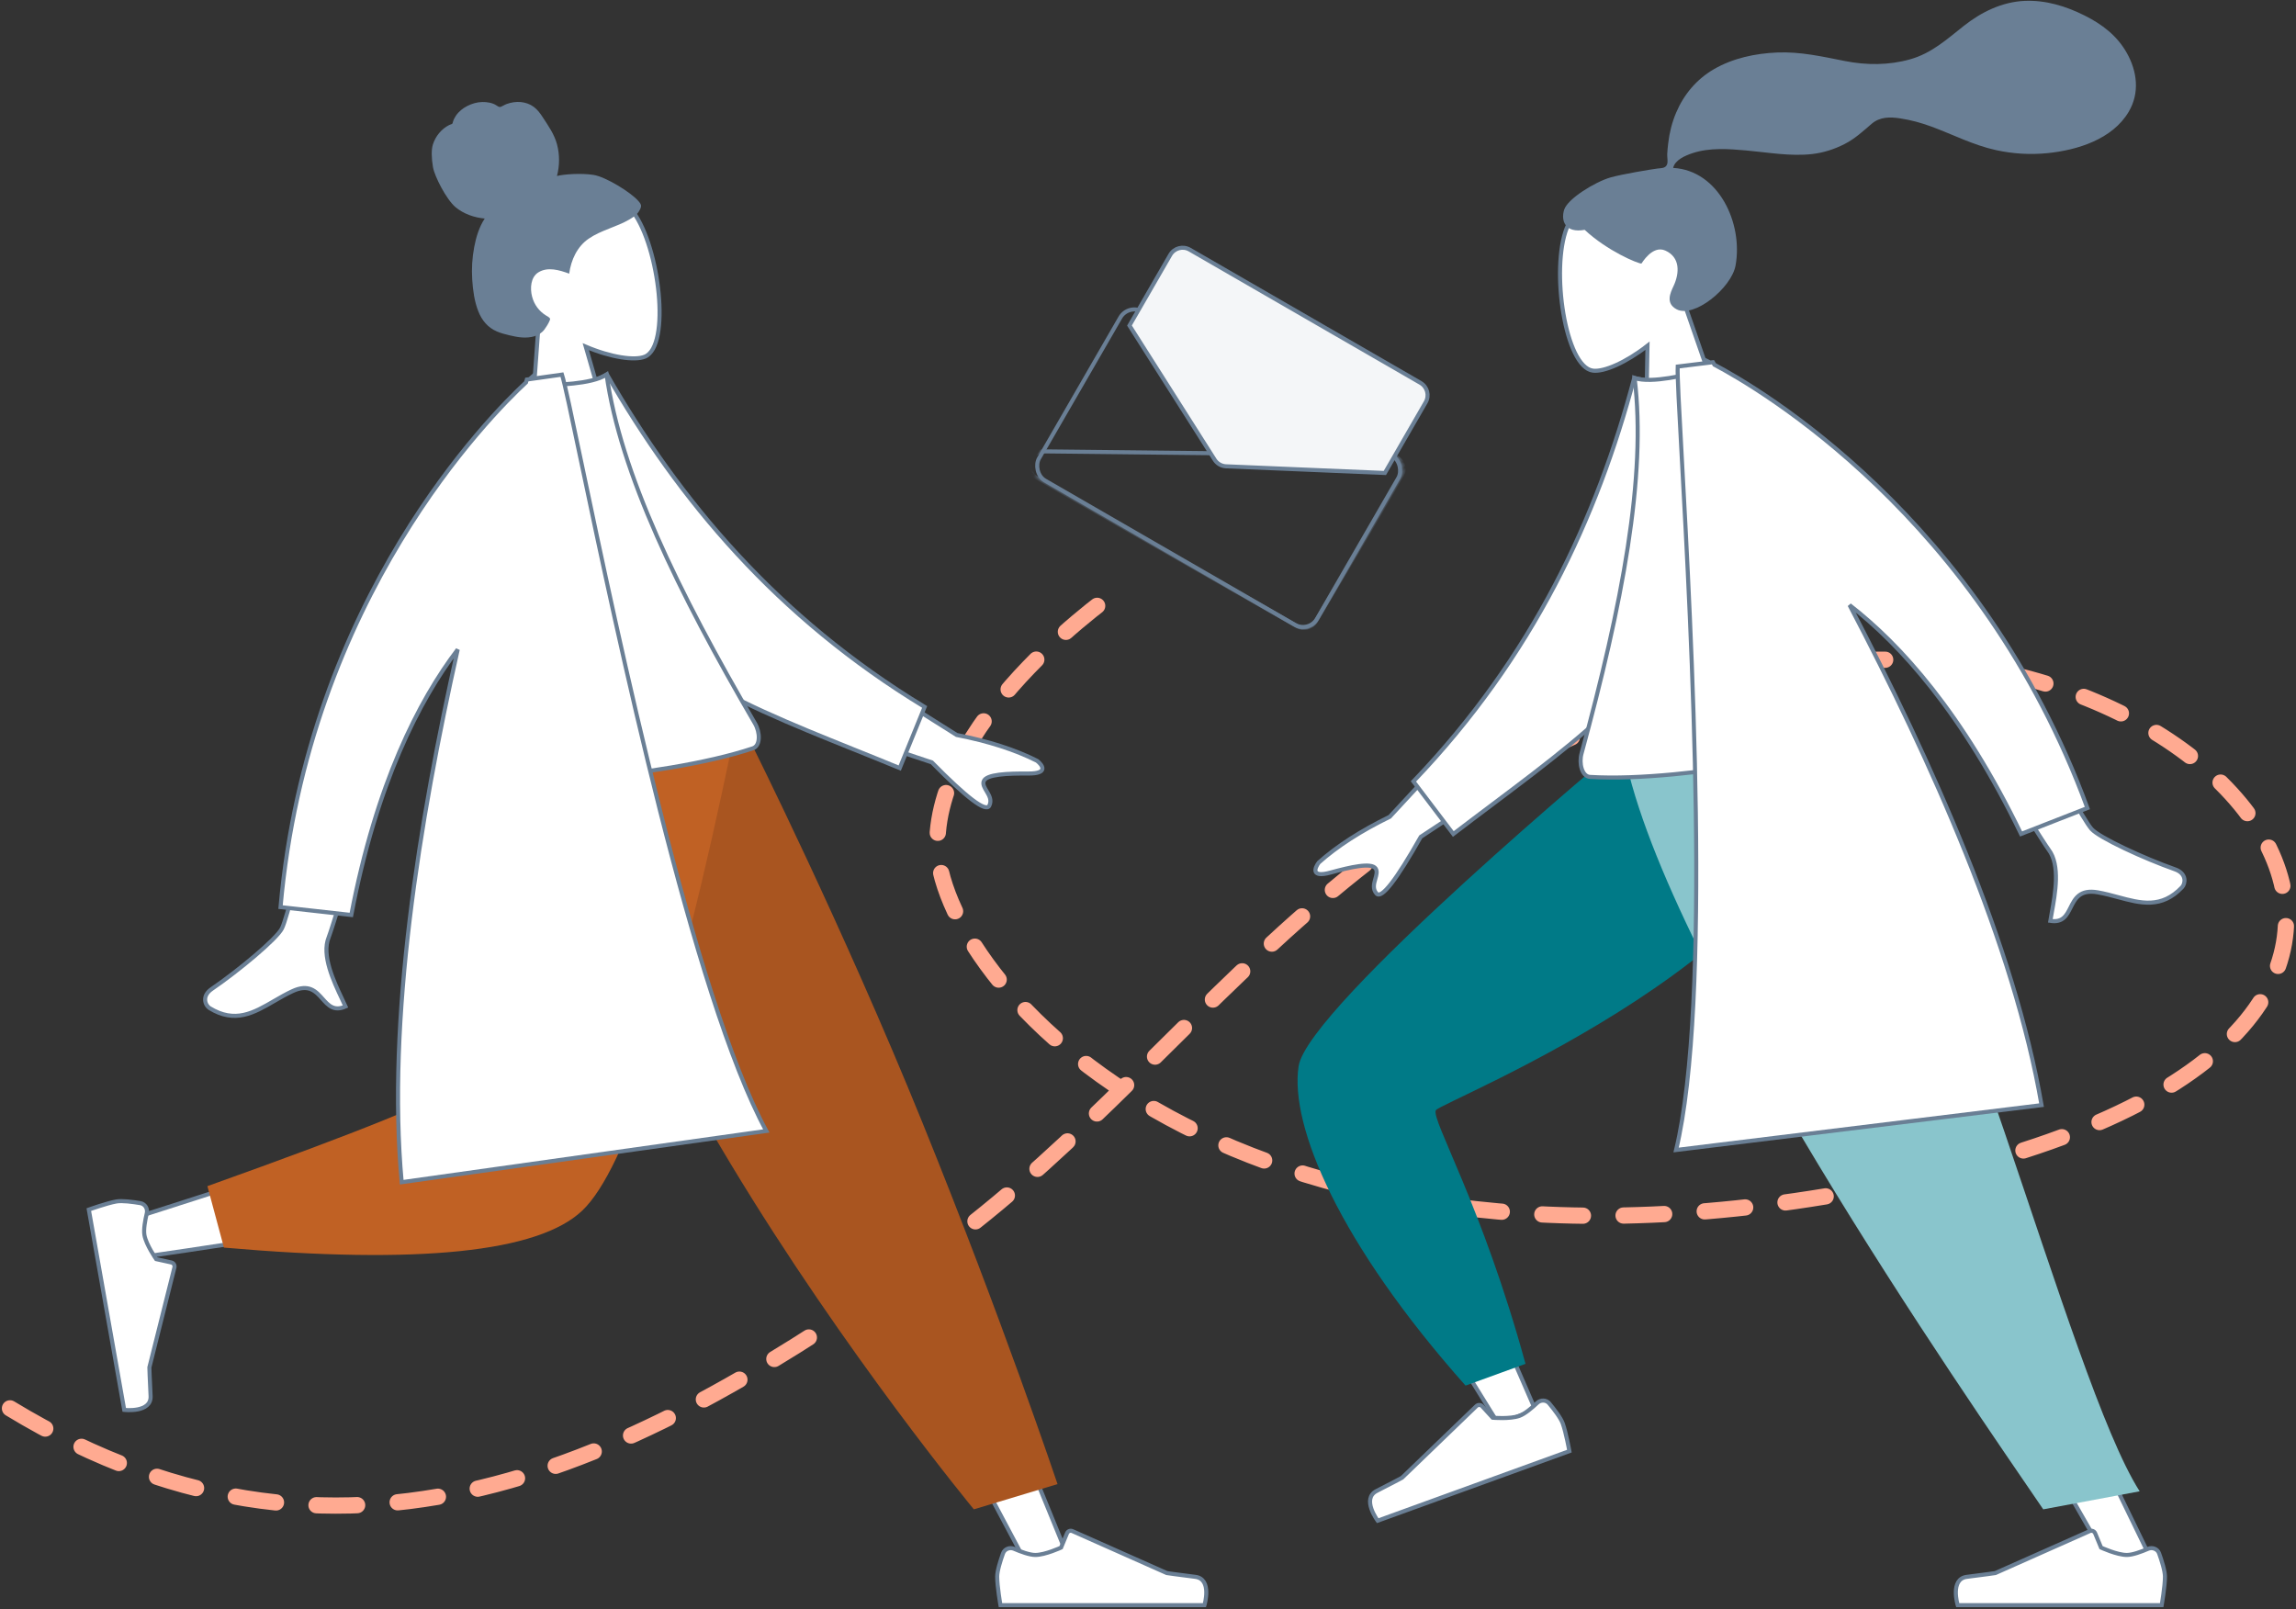 <?xml version="1.0" encoding="UTF-8"?>
<svg width="565px" height="396px" viewBox="0 0 565 396" version="1.1" xmlns="http://www.w3.org/2000/svg" xmlns:xlink="http://www.w3.org/1999/xlink">
    <rect x="0" y="0" width="565" height="396" fill="#333333" stroke="none"/>
    <!-- Generator: Sketch 50.2 (55047) - http://www.bohemiancoding.com/sketch -->
    <title>Group 3</title>
    <desc>Created with Sketch.</desc>
    <defs>
        <rect id="path-1" x="0" y="0" width="80" height="49" rx="4"></rect>
    </defs>
    <g id="Page-1" stroke="none" stroke-width="1" fill="none" fill-rule="evenodd">
        <g id="Artboard" transform="translate(-233, -158)">
            <g id="Group-3" transform="translate(235, 61)">
                <g id="email" transform="translate(0, 242)" stroke="#FFAA91" stroke-dasharray="10" stroke-linecap="round" stroke-width="4">
                    <path d="M0.457,201.579 C85.525,253.272 158.815,211.946 225.482,164.976 C292.149,118.007 326.482,44.98 431.482,20.775 C536.482,-3.43 640.482,107.163 470.482,144.917 C300.482,182.671 228.655,95.028 228.655,62.788 C228.655,30.55 273.482,0 273.482,0" id="Shape" style="mix-blend-mode: multiply;"></path>
                </g>
                <g id="mail" transform="translate(19, 0)">
                    <path d="M123.145,182.31 C129.334,184.937 135.175,185.806 137.712,184.76 C144.074,182.136 141.298,157.976 134.857,149.203 C128.416,140.43 101.579,139.983 102.898,158.974 C103.356,165.565 106.924,171.003 111.653,175.185 L109.126,210.046 L130.279,207.073 L123.145,182.31 Z" id="Shape" stroke="#6A7F95" fill="#FFFFFF"></path>
                    <path d="M125.049,140.04 C122.035,139.568 117.798,139.86 116.061,140.309 C116.728,137.77 116.751,135.042 116.06,132.486 C115.389,130.002 113.954,128.009 112.589,125.901 C111.96,124.929 111.267,123.972 110.339,123.291 C109.394,122.598 108.267,122.211 107.127,122.111 C105.961,122.009 104.783,122.196 103.686,122.592 C103.2,122.767 102.783,123.059 102.31,123.254 C101.826,123.455 101.538,123.175 101.129,122.912 C100.143,122.276 98.802,122.082 97.671,122.104 C96.402,122.129 95.134,122.499 94.002,123.075 C92.9,123.636 91.878,124.438 91.173,125.498 C90.859,125.969 90.587,126.494 90.442,127.052 C90.382,127.281 90.385,127.411 90.18,127.52 C89.99,127.622 89.756,127.657 89.559,127.756 C87.657,128.711 86.166,130.489 85.514,132.595 C85.133,133.823 85.162,135.888 85.551,138.152 C85.941,140.416 88.835,146.06 91.065,147.954 C93.056,149.644 95.762,150.563 98.28,150.779 C96.92,152.851 96.166,155.308 95.699,157.764 C95.191,160.433 95.028,163.154 95.209,165.878 C95.381,168.466 95.744,171.178 96.699,173.6 C97.592,175.866 99.067,177.62 101.25,178.557 C102.251,178.986 103.301,179.267 104.352,179.511 C105.388,179.751 106.425,179.98 107.485,180.047 C109.489,180.175 111.725,179.791 113.008,178.034 C113.471,177.4 113.967,176.616 114.266,175.88 C114.374,175.615 114.437,175.443 114.231,175.228 C113.984,174.97 113.619,174.797 113.322,174.61 C111.63,173.544 110.453,171.969 109.932,169.974 C109.403,167.949 109.584,165.215 111.465,164.034 C113.787,162.577 116.694,163.467 119.063,164.344 C119.536,160.919 121.041,157.684 123.841,155.75 C126.94,153.61 130.737,152.877 133.961,150.962 C134.801,150.463 135.65,149.911 136.2,149.057 C136.43,148.7 136.694,148.242 136.745,147.806 C136.811,147.233 136.388,146.82 136.052,146.428 C134.266,144.349 128.063,140.513 125.049,140.04 Z" id="Shape" fill="#6A7F95"></path>
                    <polygon id="Shape" stroke="#6A7F95" fill="#FFFFFF" points="116.7 279.93 182.833 390.159 232.413 483.349 243.092 483.349 160.02 279.93"></polygon>
                    <path d="M228.566,478.149 C227.493,477.686 226.221,478.161 225.826,479.261 C225.189,481.036 224.39,483.551 224.39,484.995 C224.39,487.395 225.192,492 225.192,492 C227.985,492 275.39,492 275.39,492 C275.39,492 277.346,485.551 273.131,485.036 C268.915,484.522 266.127,484.108 266.127,484.108 L242.897,473.783 C242.383,473.555 241.782,473.795 241.567,474.315 L240.11,477.837 C240.11,477.837 236.208,479.653 233.768,479.653 C232.348,479.653 230.153,478.834 228.566,478.149 Z" id="Shape" stroke="#6A7F95" fill="#FFFFFF"></path>
                    <path d="M218.643,468.426 L239.238,462.215 C239.238,462.215 225.703,421.876 206.061,373.431 C186.418,324.986 163.87,279.93 163.87,279.93 L105.703,279.93 C105.703,279.93 130.772,336.924 158.856,383.503 C186.939,430.081 218.643,468.426 218.643,468.426 Z" id="Shape" fill="#A95520"></path>
                    <path d="M112.354,279.93 C106.112,318.665 94.074,368.154 92.938,369.681 C92.18,370.699 64.913,379.809 11.137,397.009 L13.444,406.398 C77.572,397.173 111.362,390.016 114.814,384.927 C119.992,377.293 145.846,316.987 155.86,279.93 L112.354,279.93 Z" id="Shape" stroke="#6A7F95" fill="#FFFFFF"></path>
                    <path d="M30.04,388.893 L34.103,404.015 C82.068,408.209 111.456,405.178 122.269,394.923 C133.083,384.668 145.406,346.337 159.241,279.93 L103.776,279.93 C95.01,334.308 90.11,362.639 89.075,364.922 C88.039,367.204 68.361,375.195 30.04,388.893 Z" id="Shape" fill="#C06124"></path>
                    <path d="M15.12,395.589 C15.392,394.449 14.7,393.275 13.544,393.078 C11.68,392.761 9.06,392.414 7.636,392.664 C5.265,393.081 0.856,394.668 0.856,394.668 C1.341,397.41 9.572,443.955 9.572,443.955 C9.572,443.955 16.282,444.756 16.058,440.527 C15.834,436.299 15.759,433.489 15.759,433.489 L21.923,408.895 C22.06,408.347 21.717,407.795 21.166,407.674 L17.436,406.856 C17.436,406.856 14.965,403.34 14.541,400.944 C14.295,399.554 14.72,397.265 15.12,395.589 Z" id="Shape" stroke="#6A7F95" fill="#FFFFFF"></path>
                    <path d="M48.383,325.467 C50.993,320.19 62.811,266.318 62.811,266.318 L78.739,266.384 C78.739,266.384 61.246,324.285 59.871,327.678 C58.086,332.086 61.113,338.487 63.165,342.828 C63.483,343.5 63.777,344.122 64.026,344.68 C61.175,345.953 59.807,344.416 58.364,342.796 C56.735,340.966 55.01,339.03 50.949,340.916 C49.379,341.644 47.894,342.505 46.443,343.347 C41.432,346.253 36.828,348.922 30.568,345.073 C29.576,344.462 28.489,342.163 31.118,340.365 C37.668,335.886 47.107,328.046 48.383,325.467 Z M214.415,277.866 L184.65,259.117 L179.466,274.986 L208.318,284.614 C216.897,293.347 221.602,296.908 222.433,295.298 C223.133,293.94 222.43,292.765 221.781,291.682 C221.277,290.839 220.805,290.051 221.058,289.278 C221.635,287.512 226.975,287.319 232.051,287.352 C237.126,287.385 235.499,285.249 234.204,284.228 C228.836,281.514 222.24,279.393 214.415,277.866 Z" id="Shape" stroke="#6A7F95" fill="#FFFFFF"></path>
                    <path d="M119.138,193.704 L128.362,189.155 C146.076,219.99 170.088,248.858 206.536,270.97 L200.406,286.013 C169.3,273.176 140.257,263.889 125.661,240.119 C120.762,232.14 120.264,203.908 119.138,193.704 Z" id="Shape" stroke="#6A7F95" fill="#FFFFFF"></path>
                    <path d="M98.842,290.343 C98.842,290.343 141.021,288.896 164.269,281.148 C166.189,280.508 166.038,277.174 164.81,275.07 C145.687,242.295 131.661,213.323 128.266,189.169 C124.625,191.689 114.635,191.686 114.635,191.686 C100.582,219.045 96.529,248.739 98.842,290.343 Z" id="Shape" stroke="#6A7F95" fill="#FFFFFF"></path>
                    <path d="M109.312,190.307 C109.722,189.939 109.94,189.754 109.94,189.754 L109.979,190.213 L117.293,189.185 C117.963,191.289 119.624,199.201 122.046,210.738 C130.847,252.661 149.696,342.449 167.575,375.311 L77.85,387.921 C74.201,348.216 82.157,299.003 91.637,256.832 C82.043,269.457 71.628,289.825 65.442,322.163 L48.031,320.224 C54.817,244.236 99.664,199.236 108.449,191.095 C108.513,190.862 108.577,190.631 108.641,190.401 L109.312,190.307 Z" id="Shape" stroke="#6A7F95" fill="#FFFFFF"></path>
                    <path d="M384.416,182.073 C379.117,186.213 373.701,188.564 370.979,188.21 C364.155,187.322 360.584,163.267 364.534,153.126 C368.485,142.985 394.292,135.607 397.933,154.292 C399.196,160.777 397.158,166.953 393.672,172.216 L405.135,205.236 L383.935,207.839 L384.416,182.073 Z" id="Shape" stroke="#6A7F95" fill="#FFFFFF"></path>
                    <path d="M375.272,140.678 C378.01,139.879 385.495,138.641 386.883,138.471 C387.769,138.362 388.755,138.446 389.181,137.569 C389.529,136.852 389.233,135.747 389.267,134.96 C389.306,134.046 389.409,133.135 389.515,132.227 C389.816,129.641 390.444,127.14 391.458,124.739 C393.36,120.235 396.499,116.505 400.737,114.038 C405.418,111.314 410.948,110.143 416.315,109.92 C422.058,109.681 427.435,110.92 433.02,112.022 C438.343,113.072 443.783,113.075 449.033,111.598 C454.324,110.111 458.04,106.697 462.248,103.374 C466.556,99.971 471.649,97.466 477.205,97.216 C482.391,96.983 487.386,98.516 491.981,100.82 C496.28,102.975 499.95,105.753 502.351,110.001 C504.934,114.572 505.581,119.857 502.828,124.514 C498.838,131.265 490.22,133.942 482.867,134.684 C478.614,135.113 474.354,134.853 470.177,133.94 C464.607,132.723 459.602,130.116 454.29,128.154 C451.797,127.233 449.251,126.538 446.623,126.135 C444.073,125.744 441.606,125.724 439.556,127.482 C437.388,129.343 435.461,131.146 432.881,132.46 C430.405,133.722 427.726,134.586 424.962,134.904 C419.586,135.522 414.086,134.504 408.732,134.027 C404.365,133.638 399.702,133.289 395.472,134.697 C393.707,135.285 391.157,136.364 390.733,138.32 C401.979,138.957 407.966,151.992 406.087,162.331 C405.073,167.911 395.782,175.43 391.522,173.084 C388.824,171.599 390.04,169.064 390.824,167.393 C392.324,164.193 392.493,160.298 388.788,158.653 C385.593,157.235 382.983,161.856 382.923,161.858 C382.097,161.894 374.538,158.776 368.954,153.558 C364.184,154.432 363.067,151.363 363.897,148.639 C364.727,145.914 371.489,141.784 375.272,140.678 Z" id="Shape" fill="#6A7F95"></path>
                    <path d="M430.187,279.93 C428.582,301.766 325.2,366.056 324.597,367.86 C324.195,369.063 356.776,443.888 356.776,443.888 L347.739,447.389 C347.739,447.389 297.765,368.144 300.332,359.7 C304.007,347.611 380.544,280.162 380.544,280.162 L430.187,279.93 Z" id="Shape" stroke="#6A7F95" fill="#FFFFFF"></path>
                    <path d="M354.398,432.622 L339.643,437.977 C308.531,402.979 296.336,374.102 298.559,359.389 C300.783,344.676 378.495,279.983 378.495,279.983 L431.245,279.983 C429.445,330.554 333.623,368.053 332.341,370.208 C331.06,372.363 343.673,393.469 354.398,432.622 Z" id="Shape" fill="#007A87"></path>
                    <path d="M357.271,442.24 C358.121,441.438 359.48,441.451 360.228,442.35 C361.436,443.801 363.05,445.891 363.545,447.248 C364.368,449.503 365.194,454.104 365.194,454.104 C362.57,455.056 318.024,471.221 318.024,471.221 C318.024,471.221 313.973,465.828 317.758,463.907 C321.543,461.986 324.021,460.646 324.021,460.646 L342.307,443.023 C342.712,442.633 343.36,442.654 343.74,443.069 L346.317,445.882 C346.317,445.882 350.607,446.257 352.9,445.425 C354.234,444.941 356.014,443.424 357.271,442.24 Z" id="Shape" stroke="#6A7F95" fill="#FFFFFF"></path>
                    <polygon id="Shape" stroke="#6A7F95" fill="#FFFFFF" points="418.3 279.93 464.354 390.159 509.618 483.349 498.939 483.349 382.1 279.93"></polygon>
                    <path d="M507.574,478.149 C508.647,477.686 509.919,478.161 510.314,479.261 C510.951,481.036 511.75,483.551 511.75,484.995 C511.75,487.395 510.948,492 510.948,492 C508.155,492 460.75,492 460.75,492 C460.75,492 458.794,485.551 463.009,485.036 C467.225,484.522 470.013,484.108 470.013,484.108 L493.243,473.783 C493.757,473.555 494.358,473.795 494.573,474.315 L496.03,477.837 C496.03,477.837 499.932,479.653 502.372,479.653 C503.792,479.653 505.987,478.834 507.574,478.149 Z" id="Shape" stroke="#6A7F95" fill="#FFFFFF"></path>
                    <path d="M505.53,463.99 L481.801,468.426 C463.453,441.533 386.669,331.263 378.25,279.93 L431.077,279.93 C459.191,317.038 488.041,436.652 505.53,463.99 Z" id="Shape" fill="#89C5CC"></path>
                    <path d="M493.682,301.002 C489.795,296.581 464.437,247.603 464.437,247.603 L449.069,251.79 C449.069,251.79 480.952,303.19 483.157,306.112 C486.023,309.907 484.756,316.874 483.897,321.598 C483.764,322.329 483.641,323.006 483.544,323.609 C486.628,324.101 487.552,322.263 488.526,320.324 C489.627,318.135 490.791,315.819 495.202,316.589 C496.907,316.887 498.564,317.334 500.183,317.771 C505.776,319.281 510.914,320.668 515.964,315.329 C516.765,314.483 517.22,311.981 514.215,310.925 C506.729,308.293 495.582,303.164 493.682,301.002 Z M320.987,297.995 L344.886,272.182 L354.001,286.169 L328.624,302.936 C322.597,313.591 318.974,318.249 317.755,316.909 C316.727,315.779 317.102,314.461 317.448,313.248 C317.717,312.302 317.969,311.42 317.525,310.738 C316.51,309.182 311.302,310.378 306.408,311.723 C301.514,313.069 302.533,310.584 303.519,309.263 C308.002,305.252 313.824,301.496 320.987,297.995 Z" id="Shape" stroke="#6A7F95" fill="#FFFFFF"></path>
                    <path d="M391.235,192.042 L381.148,190.036 C372.018,224.404 356.296,258.504 326.813,289.295 L336.628,302.239 C363.351,281.789 389.001,265.302 396.947,238.563 C399.614,229.589 392.789,202.19 391.235,192.042 Z" id="Shape" stroke="#6A7F95" fill="#FFFFFF"></path>
                    <path d="M435.852,280.135 C435.852,280.135 394.736,289.654 370.274,288.187 C368.254,288.066 367.537,284.807 368.179,282.456 C378.167,245.848 384.217,214.234 381.245,190.024 C385.414,191.516 395.063,188.928 395.063,188.928 C415.717,211.717 427.318,239.35 435.852,280.135 Z" id="Shape" stroke="#6A7F95" fill="#FFFFFF"></path>
                    <path d="M399.847,186.218 C399.356,185.968 399.097,185.846 399.097,185.846 L399.179,186.3 L391.848,187.2 C391.745,189.405 392.188,197.477 392.835,209.248 C395.184,252.02 400.216,343.627 391.452,379.998 L481.383,368.955 C474.632,329.658 454.209,284.181 434.138,245.901 C446.673,255.613 462.005,272.591 476.349,302.226 L492.665,295.847 C466.443,224.205 411.477,192.345 400.885,186.755 C400.763,186.547 400.641,186.341 400.52,186.135 L399.847,186.218 Z" id="Shape" stroke="#6A7F95" fill="#FFFFFF"></path>
                    <path d="M234.165,188.709 C234.164,188.714 234.164,188.72 234.162,188.726 C234.164,188.721 234.163,188.7 234.165,188.709 Z" id="Shape" fill="#C5CFD6"></path>
                    <path d="M234.162,188.717 C234.163,188.718 234.162,188.721 234.163,188.723 C234.161,188.718 234.166,188.701 234.162,188.717 Z" id="Shape" fill="#C5CFD6"></path>
                    <path d="M234.176,188.627 C234.174,188.648 234.169,188.669 234.167,188.69 C234.168,188.679 234.17,188.671 234.171,188.66 C234.133,188.937 234.157,188.757 234.176,188.627 Z" id="Shape" fill="#C5CFD6"></path>
                    <path d="M234.168,188.691 C234.167,188.701 234.165,188.711 234.164,188.721 C234.149,188.782 234.168,188.691 234.168,188.691 Z" id="Shape" fill="#C5CFD6"></path>
                    <path d="M234.163,188.718 C234.163,188.717 234.163,188.717 234.164,188.715 C234.163,188.717 234.163,188.717 234.163,188.718 Z" id="Shape" fill="#C5CFD6"></path>
                    <path d="M234.16,188.726 C234.157,188.739 234.176,188.674 234.16,188.726 Z" id="Shape" fill="#C5CFD6"></path>
                    <path d="M234.163,188.718 L234.164,188.715 C234.163,188.716 234.164,188.717 234.163,188.718 Z" id="Shape" fill="#C5CFD6"></path>
                </g>
                <g id="Rectangle" transform="translate(297.891, 212.218) rotate(-330) translate(-297.891, -212.218) translate(257.891, 187.718)">
                    <mask id="mask-2" fill="white">
                        <use xlink:href="#path-1"></use>
                    </mask>
                    <rect stroke="#6A7F95" x="0.5" y="0.5" width="79" height="48" rx="4"></rect>
                    <path d="M80.043,3.774 C80.051,3.159 79.896,2.552 79.594,2.015 C78.645,0.331 76.511,-0.266 74.827,0.682 L0.61,42.457 C-0.498,43.081 -1.181,44.258 -1.173,45.53 C-1.16,47.463 0.417,49.019 2.35,49.007 L76.07,48.526 C77.978,48.513 79.524,46.975 79.547,45.068 L80.043,3.774 Z" stroke="#6A7F95" mask="url(#mask-2)"></path>
                </g>
                <path d="M272.348,195.591 L307.01,213.709 C308.026,214.24 309.237,214.24 310.253,213.709 L344.916,195.591 L344.916,175.505 C344.916,173.572 343.349,172.005 341.416,172.005 L275.848,172.005 C273.915,172.005 272.348,173.572 272.348,175.505 L272.348,195.591 Z" id="Rectangle-3" stroke="#6A7F95" fill="#F4F6F8" transform="translate(308.632, 193.056) rotate(-330) translate(-308.632, -193.056) "></path>
            </g>
        </g>
    </g>
</svg>